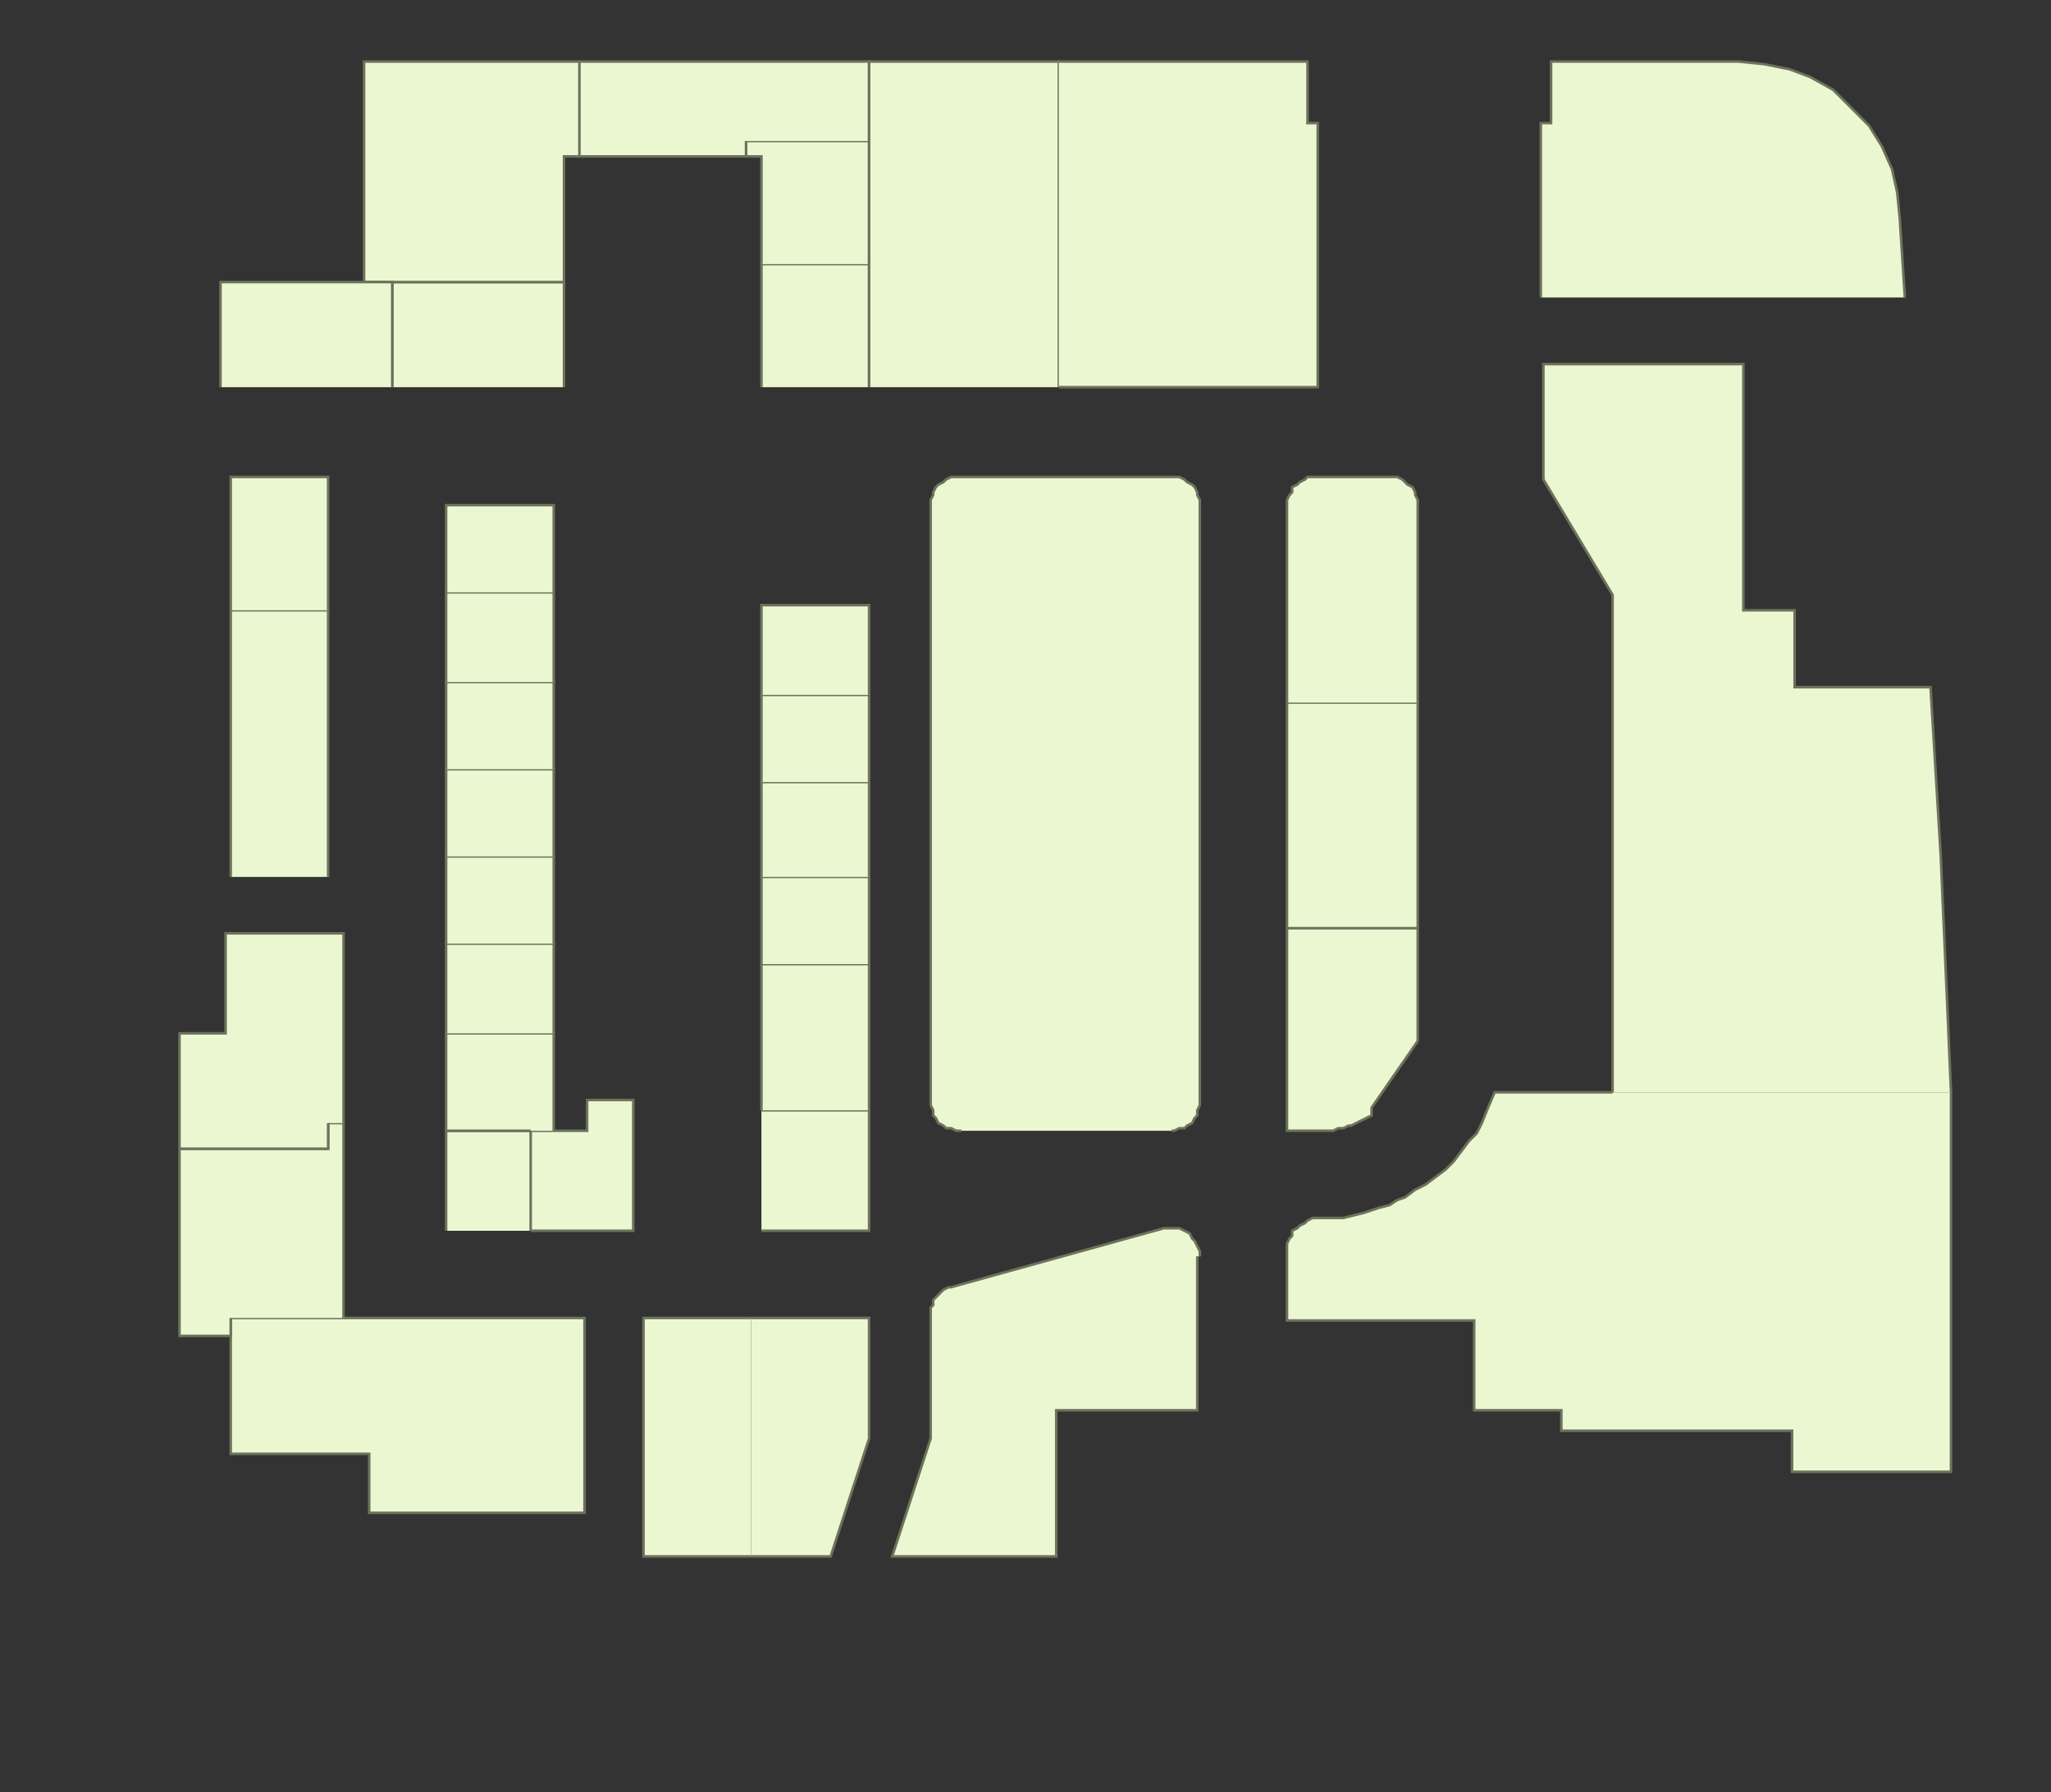 <?xml version="1.0" encoding="utf-8" ?>
<svg baseProfile="full" height="699" version="1.1" width="800" xmlns="http://www.w3.org/2000/svg" xmlns:ev="http://www.w3.org/2001/xml-events" xmlns:xlink="http://www.w3.org/1999/xlink"><rect width="100%" height="100%" fill="#333333" stroke="none"/><defs /><g id="3A01" stroke="red"><polyline fill="#ebf7d1" points="168,514 216,514 228,514 228,590 168,590" stroke="#6d725c" /></g><g id="3A02A" stroke="red"><polyline fill="#ebf7d1" points="293,607 251,607 251,514 293,514" stroke="#6d725c" /></g><g id="3A03" stroke="red"><polyline fill="#ebf7d1" points="168,590 144,590 144,567 90,567 90,521 90,514 134,514 168,514" stroke="#6d725c" /></g><g id="3A04A" stroke="red"><polyline fill="#ebf7d1" points="207,441 216,441 229,441 229,429 247,429 247,480 241,480 207,480" stroke="#6d725c" /></g><g id="3A04B" stroke="red"><polyline fill="#ebf7d1" points="174,480 174,441 207,441 207,480" stroke="#6d725c" /></g><g id="3A04C" stroke="red"><polyline fill="#ebf7d1" points="207,441 174,441 174,403 216,403 216,441" stroke="#6d725c" /></g><g id="3A04D" stroke="red"><polyline fill="#ebf7d1" points="174,403 174,368 216,368 216,403" stroke="#6d725c" /></g><g id="3A05" stroke="red"><polyline fill="#ebf7d1" points="90,514 90,521 70,521 70,448 107,448 128,448 128,448 128,448 128,438 134,438 134,514" stroke="#6d725c" /></g><g id="3A06A" stroke="red"><polyline fill="#ebf7d1" points="174,368 174,334 216,334 216,368" stroke="#6d725c" /></g><g id="3A06B" stroke="red"><polyline fill="#ebf7d1" points="174,334 174,300 216,300 216,334" stroke="#6d725c" /></g><g id="3A06C" stroke="red"><polyline fill="#ebf7d1" points="174,300 174,266 216,266 216,300" stroke="#6d725c" /></g><g id="3A06D" stroke="red"><polyline fill="#ebf7d1" points="174,266 174,231 216,231 216,266" stroke="#6d725c" /></g><g id="3A06E" stroke="red"><polyline fill="#ebf7d1" points="174,231 174,197 216,197 216,231" stroke="#6d725c" /></g><g id="3A07" stroke="red"><polyline fill="#ebf7d1" points="128,438 128,448 107,448 70,448 70,403 88,403 88,364 128,364 134,364 134,438" stroke="#6d725c" /></g><g id="3A08A" stroke="red"><polyline fill="#ebf7d1" points="153,151 153,110 220,110 220,151" stroke="#6d725c" /></g><g id="3A08B" stroke="red"><polyline fill="#ebf7d1" points="226,61 220,61 220,110 153,110 142,110 142,24 226,24 226,24" stroke="#6d725c" /></g><g id="3A11" stroke="red"><polyline fill="#ebf7d1" points="90,342 90,238 128,238 128,342" stroke="#6d725c" /></g><g id="3A13" stroke="red"><polyline fill="#ebf7d1" points="90,238 90,186 128,186 128,238" stroke="#6d725c" /></g><g id="3A14" stroke="red"><polyline fill="#ebf7d1" points="86,151 86,110 142,110 153,110 153,151" stroke="#6d725c" /></g><g id="3B01" stroke="red"><polyline fill="#ebf7d1" points="293,514 339,514 339,561 324,607 293,607" stroke="#6d725c" /></g><g id="3B03A" stroke="red"><polyline fill="#ebf7d1" points="297,433 339,433 339,480 297,480" stroke="#6d725c" /></g><g id="3B03B" stroke="red"><polyline fill="#ebf7d1" points="297,433 297,376 339,376 339,433" stroke="#6d725c" /></g><g id="3B03C" stroke="red"><polyline fill="#ebf7d1" points="297,376 297,342 339,342 339,376" stroke="#6d725c" /></g><g id="3B03D" stroke="red"><polyline fill="#ebf7d1" points="297,342 297,305 339,305 339,342" stroke="#6d725c" /></g><g id="3B05A" stroke="red"><polyline fill="#ebf7d1" points="297,305 297,271 339,271 339,305" stroke="#6d725c" /></g><g id="3B05B" stroke="red"><polyline fill="#ebf7d1" points="297,271 297,236 339,236 339,271" stroke="#6d725c" /></g><g id="3B08A" stroke="red"><polyline fill="#ebf7d1" points="297,151 297,103 339,103 339,151" stroke="#6d725c" /></g><g id="3B08B" stroke="red"><polyline fill="#ebf7d1" points="297,103 297,61 291,61 291,55 339,55 339,103" stroke="#6d725c" /></g><g id="3B08C" stroke="red"><polyline fill="#ebf7d1" points="291,55 291,61 226,61 226,24 339,24 339,55" stroke="#6d725c" /></g><g id="3C01" stroke="red"><polyline fill="#ebf7d1" points="467,490 467,550 412,550 412,607 348,607 363,561 363,513 363,512 363,510 364,509 364,507 365,506 366,505 367,504 368,503 370,502 371,502 454,479 456,479 458,479 460,479 462,480 464,481 465,483 466,484 467,486 468,488 468,490" stroke="#6d725c" /></g><g id="3C02" stroke="red"><polyline fill="#ebf7d1" points="502,362 502,274 553,274 553,362" stroke="#6d725c" /></g><g id="3C03" stroke="red"><polyline fill="#ebf7d1" points="375,441 373,441 371,440 369,440 368,439 366,438 365,436 364,435 364,433 363,431 363,430 363,197 363,195 364,193 364,192 365,190 366,189 368,188 369,187 371,186 373,186 375,186 457,186 458,186 460,186 462,187 463,188 465,189 466,190 467,192 467,193 468,195 468,197 468,430 468,431 467,433 467,435 466,436 465,438 463,439 462,440 460,440 458,441 457,441" stroke="#6d725c" /></g><g id="3C04" stroke="red"><polyline fill="#ebf7d1" points="502,274 502,197 502,195 503,193 504,192 504,190 506,189 507,188 509,187 510,186 512,186 514,186 541,186 543,186 545,186 547,187 548,188 549,189 551,190 552,192 552,193 553,195 553,197 553,274" stroke="#6d725c" /></g><g id="3C05" stroke="red"><polyline fill="#ebf7d1" points="339,151 339,103 339,55 339,24 413,24 413,151" stroke="#6d725c" /></g><g id="3C06" stroke="red"><polyline fill="#ebf7d1" points="413,24 510,24 510,48 514,48 514,151 413,151" stroke="#6d725c" /></g><g id="3Y01" stroke="red"><polyline fill="#ebf7d1" points="761,426 761,574 699,574 699,558 609,558 609,550 575,550 575,515 502,515 502,487 502,485 503,483 504,482 504,480 506,479 507,478 509,477 510,476 512,475 514,475 517,475 521,475 524,475 528,474 532,473 535,472 538,471 542,470 545,468 548,467 552,464 556,462 560,459 564,456 567,453 570,449 573,445 576,442 578,438 580,433 583,426 629,426" stroke="#6d725c" /></g><g id="3Y02" stroke="red"><polyline fill="#ebf7d1" points="601,116 601,48 605,48 605,24 678,24 688,25 698,27 706,30 715,35 722,42 729,49 734,57 738,66 740,75 741,85 743,116" stroke="#6d725c" /></g><g id="3Y03" stroke="red"><polyline fill="#ebf7d1" points="553,406 553,406 535,432 535,435 533,436 531,437 529,438 527,439 526,439 524,440 522,440 520,441 518,441 516,441 502,441 502,362 553,362 553,406" stroke="#6d725c" /></g><g id="3Y04" stroke="red"><polyline fill="#ebf7d1" points="629,426 629,232 602,187 602,142 680,142 680,238 700,238 700,244 700,268 753,268 757,334 761,426 761,426" stroke="#6d725c" /></g></svg>